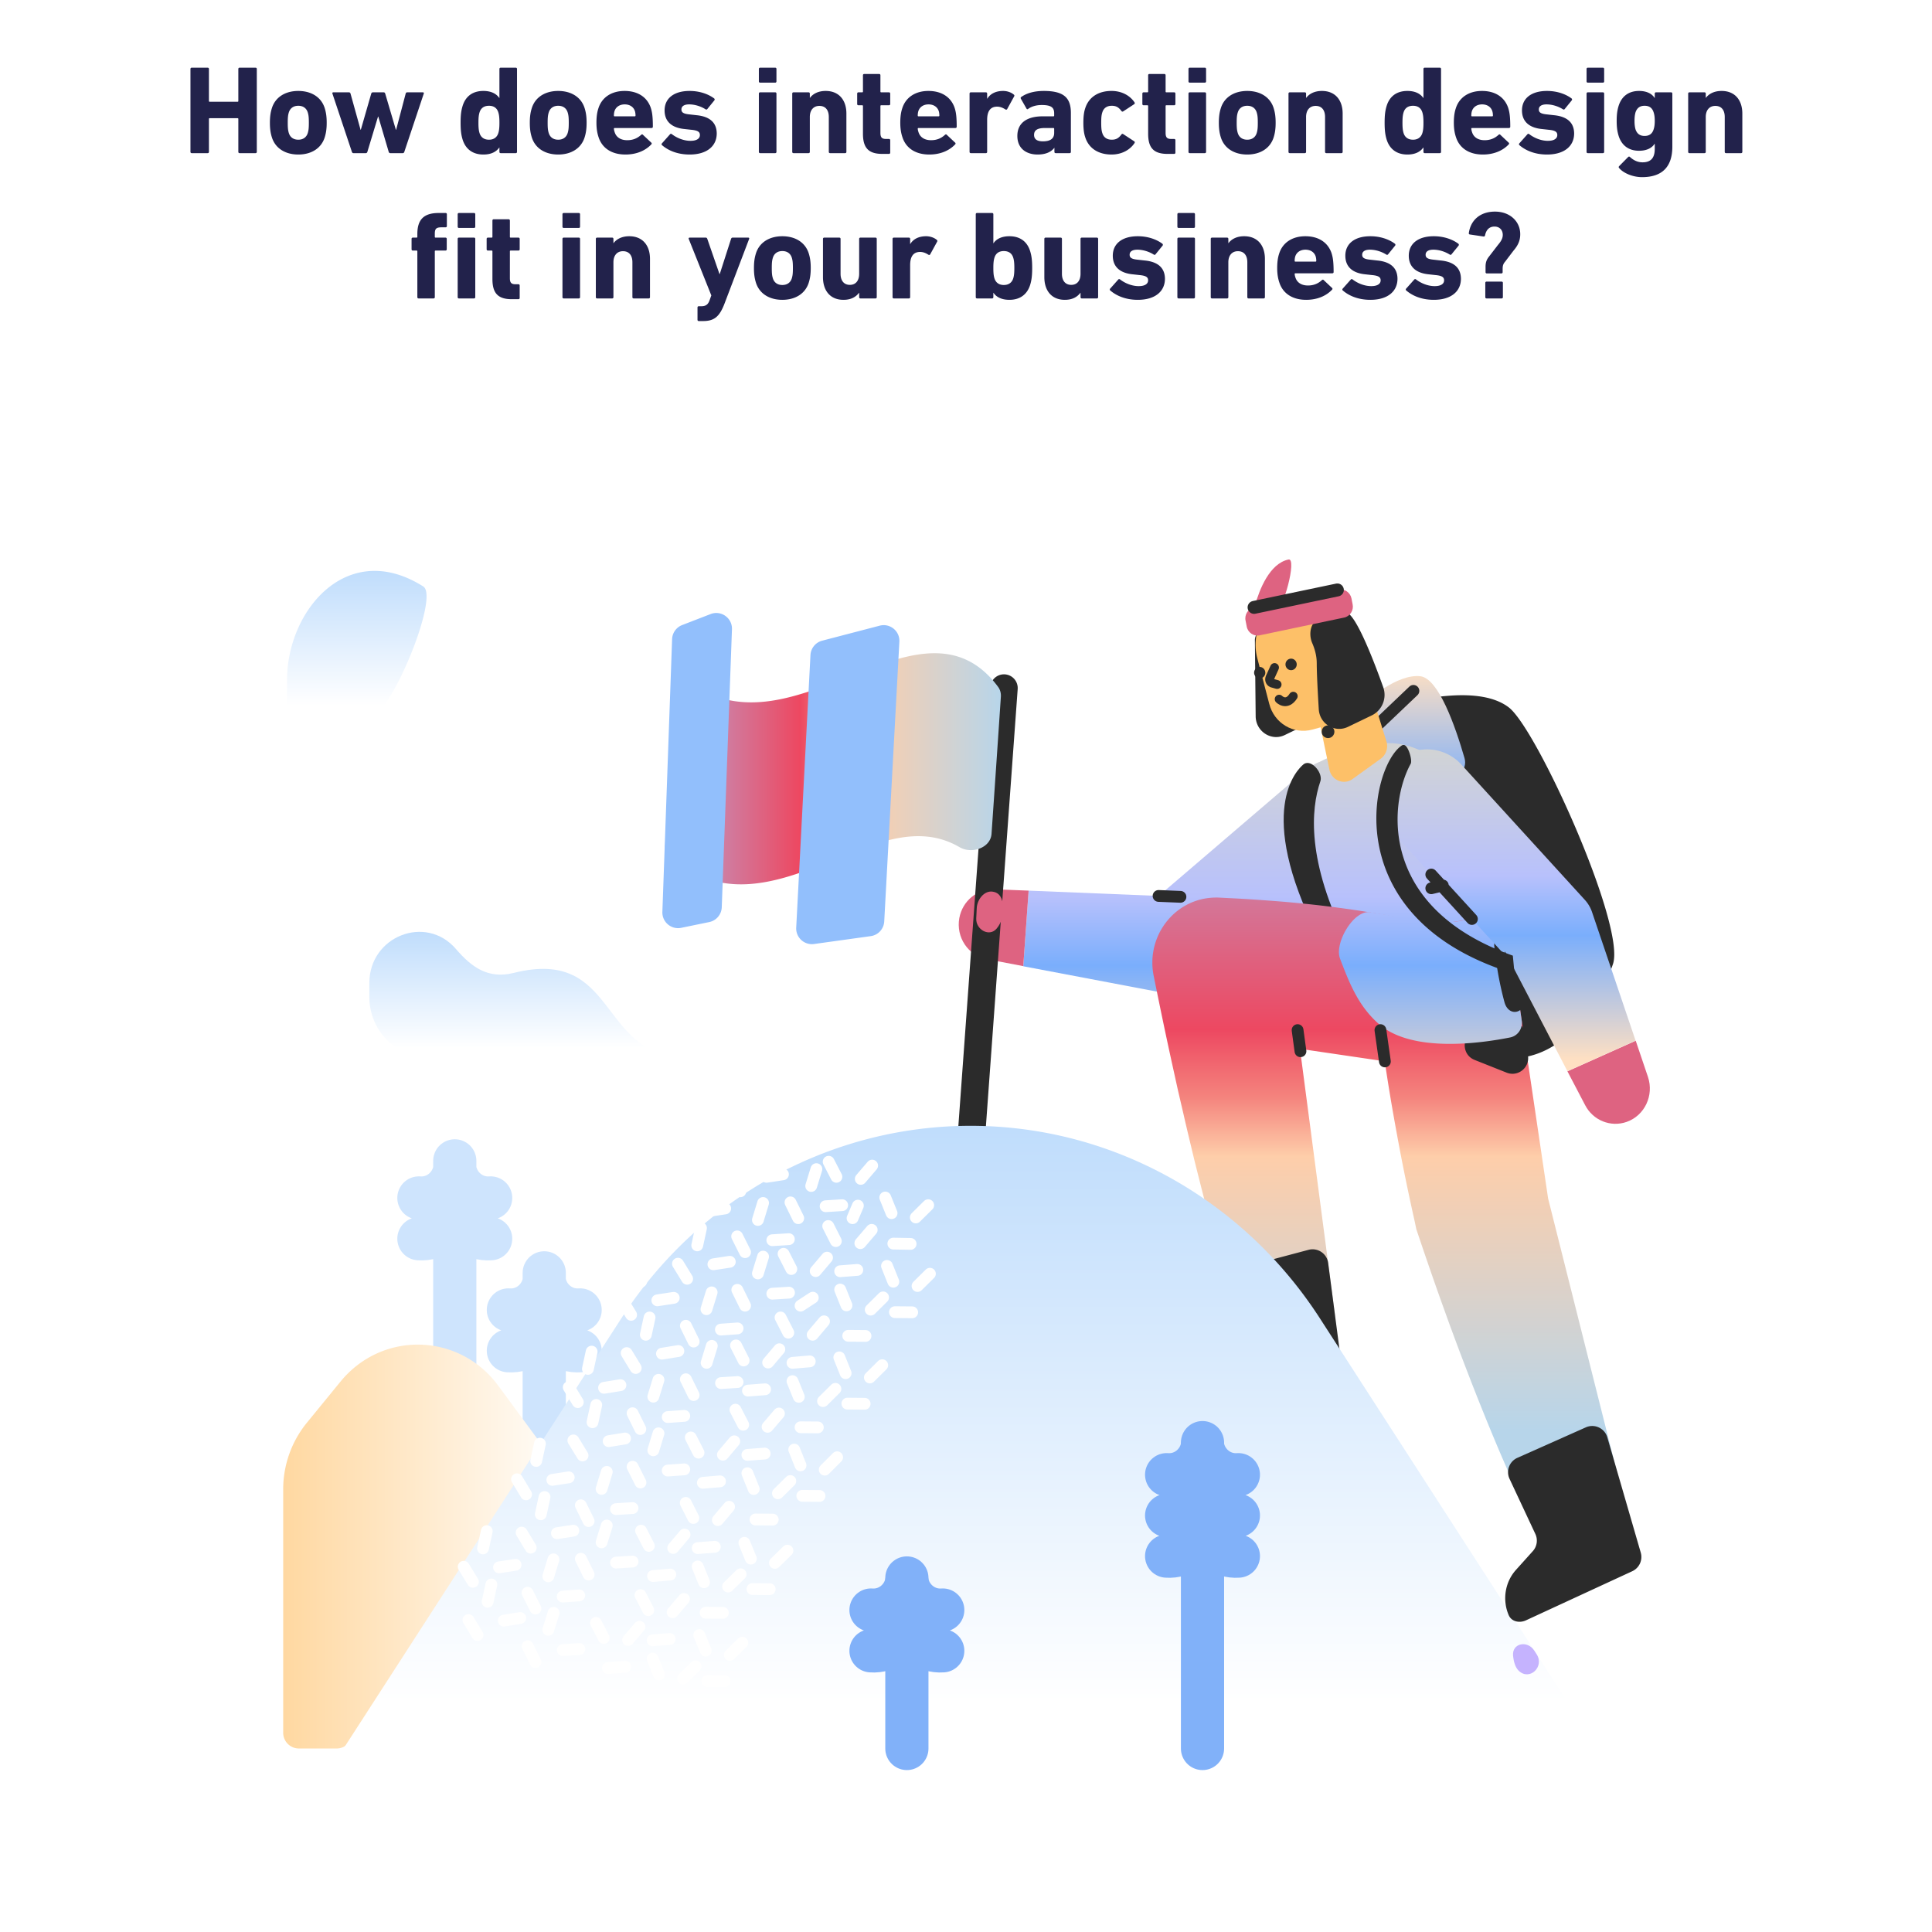 <svg xmlns="http://www.w3.org/2000/svg" width="492" height="492" fill="none" viewBox="0 0 492 492">
    <path fill="#fff" d="M0 0h492v492H0z"/>
    <path fill="url(#a)" d="M73.108 173.074c0-17.346 14.932-35.519 33.974-24.156.237.141.47.283.699.426 4.214 2.631-8.447 33.099-13.415 33.099H77.108a4 4 0 0 1-4-4v-5.369z"/>
    <path fill="url(#b)" d="M94.057 250.321c0-11.89 14.382-17.571 22.05-8.654 3.853 4.478 8.072 7.751 14.712 6.096 26.379-6.622 21.5 20.845 43.22 21.522H109.1c-8.292 0-15.043-6.885-15.043-15.427v-3.537z"/>
    <path fill="#2B2B2B" d="M336.532 204.116c-1.321-6.02 3.779-20.356 14.749-23.479 10.97-3.123 25.792-5.983 32.946-.489 7.155 5.456 29.828 55.65 26.526 65.357-4.732 13.885-16.766 28.408-32.836 22.689-16.106-5.681-37.312-45.189-41.385-64.078zM321.47 160.509a2.583 2.583 0 0 0-1.904 2.519l.2 19.378c.036 3.875 3.999 6.434 7.411 4.778l4.107-1.986a4 4 0 0 0 1.862-5.338l-8.668-17.98a2.583 2.583 0 0 0-3.008-1.371z"/>
    <path fill="url(#c)" d="M261.944 226.805l33.485 1.367c1.009.041 1.193 1.458.229 1.756-.932.287-1.59-.907-.849-1.541l37.614-32.21c5.137-4.402 12.805-3.688 17.097 1.58 4.293 5.268 3.596 13.132-1.541 17.534l-40.908 35.031-.623.526a10.246 10.246 0 0 1-8.512 2.296l-37.349-7.074"/>
    <path fill="#DE6381" d="M260.587 246.032l-9.282-1.768c-4.77-.903-7.888-5.607-7.008-10.461.807-4.439 4.66-7.525 8.952-7.337l8.695.339"/>
    <path fill="#FDC068" d="M334.222 185.792l8.218-2.258c4.256-1.166 6.788-5.644 5.65-10.008l-3.302-12.681c-1.834-6.96-8.805-11.099-15.592-9.256-6.788 1.882-10.824 9.031-9.026 15.992l3.045 11.626c1.248 4.967 6.164 7.902 11.007 6.585z"/>
    <path fill="#2B2B2B" d="M320.793 172.773c.79 0 1.431-.657 1.431-1.467 0-.811-.641-1.468-1.431-1.468s-1.431.657-1.431 1.468c0 .81.641 1.467 1.431 1.467z"/>
    <path fill="url(#d)" d="M345.026 181.983c-.026-.599.346-1.116.783-1.526 2.274-2.135 10.01-8.915 15.892-8.248 4.628.524 8.9 12.708 11.249 20.839.885 3.063-2.065 5.64-4.992 4.375-8.737-3.778-22.72-10.571-22.932-15.44z"/>
    <path stroke="#2B2B2B" stroke-linecap="round" stroke-miterlimit="10" stroke-width="3" d="M359.94 175.934l-9.209 8.767"/>
    <path fill="url(#e)" d="M370.423 200.345c-.018-.07-.028-.142-.05-.211l-.006-.021c-.01-.039-.011-.081-.021-.12-.037-.162-.096-.324-.13-.485a.024.024 0 0 0-.024-.02.022.022 0 0 1-.022-.016c-2.432-6.465-12.402-12.398-21.714-9.466l-8.622 2.408c-10.603 3.311-14.272 14.599-12.474 20.883l3.245 19.805a3.999 3.999 0 0 0 4.101 3.35l37.753-1.45c3.238-.124 5.364-4.112 4.308-7.175-2.754-7.99-4.2-19.141-6.344-27.482z"/>
    <path fill="#2B2B2B" d="M335.505 238.093c-15.893-31.66-5.244-42.071-3.525-43.476.15-.123.317-.199.503-.255 1.933-.581 4.416 2.682 3.763 4.592-2.46 7.195-3.506 20.361 6.854 41.02"/>
    <path fill="#FDC068" d="M344.421 198.397l7.166-5.165a4 4 0 0 0 1.48-4.433l-5.371-17.268a4 4 0 0 0-4.873-2.67l-5.746 1.568a4 4 0 0 0-2.863 4.67l4.336 20.927c.587 2.709 3.669 3.951 5.871 2.371z"/>
    <path stroke="#2B2B2B" stroke-linecap="round" stroke-miterlimit="10" stroke-width="2.242" d="M324.572 169.989l-1.174 2.596c-.22.527 0 1.129.513 1.355l1.321.376M325.746 178.041s1.871 1.919 3.595-.753"/>
    <path fill="#2B2B2B" d="M336.619 186.671a1.611 1.611 0 0 1 1.152-1.881c1.404-.384 2.558 1.144 1.803 2.389-.759 1.251-2.658.925-2.955-.508zM328.791 170.666c.79 0 1.431-.657 1.431-1.467 0-.811-.641-1.468-1.431-1.468s-1.431.657-1.431 1.468c0 .81.641 1.467 1.431 1.467z"/>
    <path fill="url(#f)" d="M364.415 267.918a4.001 4.001 0 0 1-4.545 3.414l-43.727-6.432c-3.237-.476-4.564-4.427-2.271-6.761l8.362-8.512c2.336-2.378 6.385-1.023 6.819 2.282l10.851 82.521a4 4 0 0 1-3.417 4.483l-16.11 2.234a3.958 3.958 0 0 1-4.323-2.699c-2.128-6.634-4.001-13.295-5.901-19.985-2.128-7.713-4.109-15.502-6.053-23.253-.918-3.876-1.872-7.751-2.752-11.664l-1.358-5.832-1.284-5.832c-1.724-7.789-3.338-15.578-4.916-23.404-1.798-8.955 3.852-17.722 12.584-19.566a17.234 17.234 0 0 1 3.889-.339l2.935.151c4.697.226 9.356.564 14.015.941 4.66.413 9.319.903 13.942 1.542 4.623.602 9.246 1.355 13.868 2.22l3.449.677c1.137.264 2.311.49 3.449.753l3.412.828 1.688.489.843.226c.487.152.793.633.724 1.139l-4.173 30.379z"/>
    <path fill="#2B2B2B" d="M316.412 343.075a4 4 0 0 1-1.319 4.231l-4.94 4.005c-3.316 2.703-4.649 7.12-3.575 11.137.464 1.735 2.387 2.448 4.115 1.962l28.634-8.059a4.002 4.002 0 0 0 2.882-4.371l-3.983-30.356a4 4 0 0 0-4.994-3.345l-18.381 4.887a4.001 4.001 0 0 0-2.811 4.991l4.372 14.918z"/>
    <path fill="url(#g)" d="M379.519 233.323a4 4 0 0 1 4.564 3.367l10.271 69.281-.367-1.768 19.214 76.386a3.999 3.999 0 0 1-2.857 4.843l-15.838 4.185c-1.822.482-3.737-.373-4.563-2.068-2.607-5.348-4.968-10.766-7.33-16.183-2.751-6.396-5.356-12.83-7.888-19.302-1.247-3.236-2.495-6.472-3.705-9.708l-1.798-4.854-1.761-4.891c-2.348-6.51-4.586-13.057-6.788-19.604l-.366-1.768a608.918 608.918 0 0 1-3.779-18.136c-1.138-6.058-2.238-12.153-3.192-18.249-.954-6.095-1.835-12.191-2.532-18.362l-.513-4.59c-.147-1.543-.331-3.086-.441-4.628l-.367-4.628-.146-2.333-.074-1.167a1.318 1.318 0 0 1 1.117-1.343l29.139-4.48z"/>
    <path fill="#2B2B2B" d="M375.875 262.364c-3.648 1.072-3.882 6.151-.349 7.555l8.156 3.241c2.798 1.111 5.774-1.15 5.455-4.143l-.585-5.466a4 4 0 0 0-5.105-3.412l-7.572 2.225z"/>
    <path fill="url(#h)" d="M348.916 232.303c-4.185-.644-9.186 7.878-7.664 11.829 2.235 5.799 4.529 12.034 10.029 16.763 8.438 7.255 25.852 4.785 33.281 3.302 1.997-.399 3.255-2.305 2.957-4.319l-3.434-23.177a4 4 0 0 0-4.575-3.366l-8.238 1.289c-2.426.379-6.793.299-9.21-.133a573.55 573.55 0 0 0-13.146-2.188z"/>
    <path fill="#2B2B2B" d="M385.827 237.43c-2.636-1.258-5.591.676-5.291 3.581.389 3.769 1.138 8.851 2.583 14.178 1.077 3.973 5.449 2.941 5.332-1.174l-.376-13.132a3.949 3.949 0 0 0-2.248-3.453z"/>
    <path fill="#DE6381" d="M416.55 265.033l3.119 9.219c1.577 4.703-.844 9.82-5.394 11.438-4.145 1.468-8.621-.413-10.603-4.251l-4.512-8.617"/>
    <path fill="url(#i)" d="M399.16 272.785l-15.96-30.629c.235.367-.268.752-.561.431l-28.129-30.833c-4.586-5.004-4.329-12.906.587-17.571 4.916-4.666 12.584-4.44 17.133.602l30.929 33.901.514.565a8.802 8.802 0 0 1 1.724 2.934l11.117 32.811"/>
    <path fill="#2B2B2B" d="M385.695 247.989c-45.598-13.802-36.715-52.837-28.707-58.153a.804.804 0 0 1 .602-.108c1.016.189 2.148 3.879 1.649 4.784-5.48 9.919-8.372 36.633 26.016 48.849M336.103 157.392c-2.39.96-2.944 4.044-1.92 6.407.637 1.47 1.138 3.222 1.138 5.099 0 2.558.257 7.45.514 11.701.22 3.763 4.072 6.096 7.411 4.516l6.09-2.935c2.642-1.28 3.926-4.403 2.899-7.225-2.458-6.885-6.934-18.437-9.356-18.963-1.709-.366-4.429.457-6.776 1.4z"/>
    <path fill="#DE6381" d="M340.861 150.16l-21.499 4.515c-1.504.301-2.495 1.843-2.165 3.386l.294 1.505c.293 1.543 1.798 2.559 3.302 2.22l21.499-4.515c1.505-.301 2.495-1.844 2.165-3.386l-.294-1.505c-.33-1.543-1.797-2.521-3.302-2.22z"/>
    <path fill="#DE6381" d="M328.131 142.483c-4.84 1.013-7.422 7.697-8.557 11.736-.412 1.468.89 2.75 2.382 2.437l2.642-.553c2.215-.465 5.747-14.087 3.533-13.62z"/>
    <path stroke="#2B2B2B" stroke-linecap="round" stroke-miterlimit="10" stroke-width="3.296" d="M319.362 154.675l21.206-4.44"/>
    <path stroke="#2B2B2B" stroke-linecap="round" stroke-miterlimit="10" stroke-width="7" d="M247.159 292.313l8.512-117.094"/>
    <path fill="url(#j)" d="M252.504 212.339c-.248 3.599-5.033 5.221-8.148 3.401-10.462-6.11-21.631-1.024-33.776 3.916-14.506 5.9-26.908 9.119-39.785-.931-.979-.764-1.486-1.978-1.418-3.218.662-12.074 1.346-24.169 2.014-36.248.184-3.313 4.182-5.048 7.124-3.515 11.184 5.825 22.251 2.593 34.927-2.369 14.857-5.837 29.923-13.036 40.734 1.545.53.714.765 1.609.706 2.496a16848.08 16848.08 0 0 1-2.378 34.923z"/>
    <path fill="#92BFFC" d="M209.376 163.154a4 4 0 0 0-2.984 3.662l-3.63 69.412a4 4 0 0 0 4.544 4.171l14.427-2.003a3.999 3.999 0 0 0 3.444-3.746l3.855-71.232c.147-2.705-2.382-4.771-5.004-4.087l-14.652 3.823zM173.711 159.179a4 4 0 0 0-2.555 3.588l-2.476 69.45c-.092 2.59 2.265 4.583 4.803 4.061l7.128-1.466a4 4 0 0 0 3.192-3.771l2.597-70.788c.105-2.871-2.76-4.914-5.44-3.877l-7.249 2.803z"/>
    <path stroke="#CEE4FD" stroke-linecap="round" stroke-miterlimit="10" stroke-width="11" d="M115.814 359.062v-63.438M115.814 308.116c.733 4.515 4.696 7.676 9.135 7.337M115.814 308.116c-.734 4.515-4.696 7.676-9.136 7.337M115.814 297.731c.733 4.515 4.696 7.676 9.135 7.337M115.814 297.731c-.734 4.515-4.696 7.676-9.136 7.337M138.597 387.583v-63.438M138.597 336.637c.734 4.515 4.697 7.676 9.136 7.337M138.597 336.637c-.733 4.515-4.696 7.676-9.135 7.337M138.597 326.252c.734 4.515 4.697 7.676 9.136 7.337M138.597 326.252c-.733 4.515-4.696 7.676-9.135 7.337"/>
    <path fill="url(#k)" d="M145.015 382.973a3.999 3.999 0 0 0 .283-5.085l-18.404-24.996c-9.98-13.546-29.645-14.035-40.248-.979l-8.548 10.46a26.83 26.83 0 0 0-5.98 16.895v61.997a4 4 0 0 0 4 4h9.621a4 4 0 0 0 2.939-1.286l56.337-61.006z"/>
    <path fill="url(#l)" d="M406.828 445.265l-70.699-109.531c-13.722-21.259-34.231-36.912-57.968-44.324a104.2 104.2 0 0 0-61.967 0c-23.774 7.412-44.283 23.065-57.968 44.324L87.49 445.265"/>
    <path fill="#C5B3FE" d="M390.718 420.34c-1.75-2.717-5.732-1.894-5.4 1.321.162 1.578.581 2.986 1.441 3.812 2.742 2.636 6.619-1.005 4.559-4.202l-.6-.931z"/>
    <path stroke="url(#m)" stroke-linecap="round" stroke-miterlimit="10" stroke-width="11" d="M306.228 445.265v-77.887"/>
    <path stroke="#81B1F9" stroke-linecap="round" stroke-miterlimit="10" stroke-width="11" d="M306.228 378.59c.733 4.516 4.696 7.676 9.135 7.338M306.228 378.59c-.734 4.516-4.696 7.676-9.136 7.338M306.228 388.938c.733 4.515 4.696 7.675 9.135 7.337M306.228 388.938c-.734 4.515-4.696 7.675-9.136 7.337M306.228 368.206c.733 4.515 4.696 7.675 9.135 7.337M306.228 368.206c-.734 4.515-4.696 7.675-9.136 7.337"/>
    <path stroke="url(#n)" stroke-linecap="round" stroke-miterlimit="10" stroke-width="11" d="M230.943 445.265v-43.421"/>
    <path stroke="#81B1F9" stroke-linecap="round" stroke-miterlimit="10" stroke-width="11" d="M230.943 413.057c.733 4.515 4.696 7.675 9.135 7.337M230.943 413.057c-.734 4.515-4.697 7.675-9.136 7.337M230.943 402.672c.733 4.515 4.696 7.675 9.135 7.337M230.943 402.672c-.734 4.515-4.697 7.675-9.136 7.337"/>
    <path fill="#2B2B2B" d="M390.991 390.639a4 4 0 0 1-.647 4.371l-4.282 4.764c-2.862 3.177-3.493 7.74-1.858 11.538.717 1.664 2.745 2.081 4.389 1.322l27.073-12.508a4.001 4.001 0 0 0 2.164-4.746l-8.514-29.353a3.999 3.999 0 0 0-5.468-2.54l-17.437 7.763a4 4 0 0 0-1.995 5.351l6.575 14.038z"/>
    <path stroke="#2B2B2B" stroke-linecap="round" stroke-miterlimit="10" stroke-width="3" d="M351.538 262.324l1.137 7.977M364.489 222.704l10.346 11.325M364.489 226.203l2.935-.715M295.038 228.159l5.576.226M331.176 267.705l-.734-5.381"/>
    <path fill="#DE6381" d="M248.736 231.251c.103-2.131 1.843-4.442 3.963-4.195 1.281.149 2.414.903 2.678 3.248.257 2.371-.147 4.478-1.577 6.171-1.841 2.213-5.33.285-5.191-2.591l.127-2.633z"/>
    <path stroke="#fff" stroke-linecap="round" stroke-miterlimit="10" stroke-width="3" d="M205.811 287.572l1.981 4.026"/>
    <path stroke="#fff" stroke-linecap="round" stroke-miterlimit="10" stroke-width="2.688" d="M214.726 288.549l4.256-.262"/>
    <path stroke="#fff" stroke-linecap="round" stroke-miterlimit="10" stroke-width="3" d="M212.378 279.068l-1.321 4.327M189.521 280.95l2.348 3.838"/>
    <path stroke="#fff" stroke-linecap="round" stroke-miterlimit="10" stroke-width="2.688" d="M198.547 281.138l4.182-.678"/>
    <path stroke="#fff" stroke-linecap="round" stroke-miterlimit="10" stroke-width="3" d="M195.391 271.882l-.953 4.44M174.662 337.615l1.982 4.026M183.578 338.593l4.256-.301M181.229 329.112l-1.32 4.289M174.662 351.236l1.982 4.026M183.614 352.214l4.219-.263M181.266 342.732l-1.32 4.327M158.373 330.993l2.348 3.838M167.398 331.143l4.182-.639M164.243 321.925l-.954 4.402M159.583 344.576l2.312 3.8M168.572 344.727l4.183-.678M165.417 335.508l-.954 4.402M161.087 359.89l1.982 4.026M170.039 360.868l4.22-.301M167.691 351.386l-1.32 4.29M161.087 373.511l2.018 4.026M170.039 374.488l4.22-.3M167.691 365.007l-1.32 4.327M144.834 353.268l2.312 3.8M153.823 353.418l4.183-.677M150.668 344.2l-.954 4.402M146.008 366.813l2.348 3.838M154.997 367.002l4.183-.678M151.842 357.783l-.954 4.402M201.298 306.197l1.981 4.026M210.25 307.175l4.219-.263M207.902 297.731l-1.321 4.289M186.219 299.537l2.312 3.838M195.208 299.688l4.182-.64M192.053 290.469l-.954 4.402M187.723 314.851l2.018 4.026M196.675 315.829l4.219-.263M194.327 306.348l-1.32 4.327M187.76 328.472l1.981 4.026M196.675 329.45l4.256-.263M194.327 320.006l-1.321 4.289M171.47 308.229l2.348 3.838M180.459 308.379l4.219-.639M177.304 299.161l-.918 4.402M172.644 321.812l2.348 3.838M181.67 321.962l4.182-.639M178.514 312.744l-.953 4.402M147.916 383.332l1.981 4.026M156.868 384.309l4.22-.263M154.52 374.828l-1.321 4.327M147.916 396.952l1.981 4.026M156.868 397.93l4.22-.263M154.52 388.486l-1.321 4.29M131.663 376.709l2.311 3.838M140.652 376.86l4.182-.64M137.497 367.641l-.954 4.403M132.837 390.292l2.312 3.838M141.826 390.443l4.182-.64M138.671 381.224l-.954 4.403M134.341 405.606l2.018 4.026M143.293 406.584l4.22-.3M140.945 397.103l-1.32 4.327M134.378 419.227l1.981 4.026M143.33 420.205l4.219-.263M140.982 410.724l-1.357 4.327M118.088 398.984l2.348 3.838M127.077 399.135l4.219-.64M123.959 389.916l-.954 4.402M119.299 412.567l2.311 3.801M128.288 412.718l4.182-.677M125.133 403.499l-.954 4.403M206.214 346.683l-4.402.376M200.748 339.384l-1.981-3.876M209.847 336.486l-2.899 3.424M194.841 353.795l-4.366.337M189.374 346.457l-1.944-3.837M198.473 343.598l-2.861 3.386M220.193 357.481l-4.403-.037M215.35 349.693l-1.614-4.026M224.669 347.661l-3.155 3.123M208.269 363.501l-4.403-.036M203.426 355.714l-1.614-3.989M212.745 353.682l-3.155 3.123M194.731 370.162l-4.403.338M189.264 362.825l-1.981-3.838M198.363 359.965l-2.898 3.387M183.357 377.236l-4.366.375M177.891 369.936l-1.981-3.875M186.99 367.039l-2.899 3.424M208.709 380.96l-4.402-.037M203.866 373.172l-1.614-4.026M213.185 371.103l-3.155 3.16M196.786 386.98l-4.403-.036M191.943 379.193l-1.615-4.026M201.262 377.161l-3.156 3.123M218.469 307.025l-1.358 3.198M213.002 299.688l-1.981-3.838M222.101 296.828l-2.899 3.386M231.896 316.77l-4.402-.075M227.053 308.944l-1.614-3.989M236.373 306.912l-3.156 3.123M218.322 323.392l-4.366.338M212.855 316.055l-1.944-3.838M221.991 313.196l-2.899 3.386M206.985 330.466l-3.119 2.032M201.518 323.167l-1.981-3.876M210.617 320.269l-2.898 3.424M232.3 334.19l-4.403-.036M227.494 326.402l-1.614-4.026M236.813 324.371l-3.155 3.123M220.413 340.21l-4.403-.036M215.57 332.423l-1.614-4.026M224.889 330.391l-3.155 3.123M182.037 393.905l-4.366.337M176.57 386.567l-1.945-3.838M185.669 383.708l-2.862 3.386M170.7 400.978l-4.403.376M165.233 393.679l-1.981-3.876M174.332 390.781l-2.898 3.424M196.015 404.702l-4.403-.036M191.209 396.915l-1.651-4.026M200.528 394.883l-3.192 3.123M184.091 410.722l-4.403-.036M179.285 402.935l-1.614-4.026M188.604 400.903l-3.192 3.123M170.553 417.384l-4.366.337M165.087 410.046l-1.982-3.837M174.186 407.187l-2.899 3.386M159.216 424.457l-4.402.338M153.75 417.12l-1.981-3.838M162.849 414.26l-2.899 3.387M184.532 428.144l-4.403-.037M179.725 420.356l-1.651-3.988M189.044 418.324l-3.192 3.123M172.608 434.202l-4.403-.075M167.802 426.414l-1.615-4.026M177.12 424.345l-3.192 3.123"/>
    <path fill="#22224B" d="M48.502 38.68c0 .192.128.32.32.32h4.064c.192 0 .32-.128.32-.32v-8.384c0-.128.064-.192.192-.192h7.104c.128 0 .192.064.192.192v8.384c0 .192.128.32.32.32h4.064c.192 0 .32-.128.32-.32V17.56c0-.192-.128-.32-.32-.32h-4.064c-.192 0-.32.128-.32.32v8.16c0 .128-.064.192-.192.192h-7.104c-.128 0-.192-.064-.192-.192v-8.16c0-.192-.128-.32-.32-.32h-4.064c-.192 0-.32.128-.32.32v21.12zM75.965 39.352c3.263 0 5.823-1.536 6.72-4.352.352-1.12.511-2.208.511-3.744s-.16-2.624-.511-3.744c-.897-2.816-3.457-4.352-6.72-4.352-3.264 0-5.825 1.536-6.72 4.352-.353 1.12-.513 2.208-.513 3.744s.16 2.624.513 3.744c.895 2.816 3.456 4.352 6.72 4.352zm0-3.776c-1.184 0-2.049-.576-2.4-1.664-.224-.704-.288-1.344-.288-2.656s.064-1.952.287-2.656c.353-1.088 1.217-1.664 2.4-1.664 1.184 0 2.049.576 2.4 1.664.224.704.288 1.344.288 2.656s-.064 1.952-.287 2.656c-.352 1.088-1.216 1.664-2.4 1.664zM102.574 39c.192 0 .32-.128.384-.32l4.96-14.848c.064-.192-.032-.32-.256-.32h-3.936c-.224 0-.352.096-.416.32l-2.432 9.216h-.064l-2.72-9.216c-.064-.224-.192-.32-.416-.32H94.99c-.224 0-.384.096-.448.32l-2.656 9.216h-.064l-2.56-9.216c-.064-.224-.192-.32-.448-.32h-3.936c-.192 0-.288.128-.224.32l4.96 14.848c.064.192.192.32.384.32h3.168c.192 0 .32-.128.384-.32l2.72-8.992h.064l2.656 8.992c.064.192.192.32.384.32h3.2zM131.343 39c.192 0 .32-.128.32-.32V17.56c0-.192-.128-.32-.32-.32h-3.84c-.192 0-.32.128-.32.32v7.392h-.032c-.736-1.056-2.016-1.792-4.064-1.792-2.592 0-4.448 1.248-5.248 3.712-.384 1.216-.544 2.368-.544 4.384 0 1.984.16 3.168.544 4.384.8 2.432 2.656 3.712 5.248 3.712 2.048 0 3.328-.736 4.064-1.792h.032v1.12c0 .192.128.32.32.32h3.84zm-6.816-3.424c-1.216 0-2.048-.576-2.4-1.664-.192-.608-.288-1.28-.288-2.656 0-1.376.096-2.048.288-2.656.352-1.12 1.184-1.664 2.4-1.664 1.184 0 2.016.544 2.368 1.664.192.608.288 1.28.288 2.656 0 1.376-.096 2.048-.288 2.656-.352 1.088-1.184 1.664-2.368 1.664zM142.152 39.352c3.264 0 5.824-1.536 6.72-4.352.352-1.12.512-2.208.512-3.744s-.16-2.624-.512-3.744c-.896-2.816-3.456-4.352-6.72-4.352s-5.824 1.536-6.72 4.352c-.352 1.12-.512 2.208-.512 3.744s.16 2.624.512 3.744c.896 2.816 3.456 4.352 6.72 4.352zm0-3.776c-1.184 0-2.048-.576-2.4-1.664-.224-.704-.288-1.344-.288-2.656s.064-1.952.288-2.656c.352-1.088 1.216-1.664 2.4-1.664s2.048.576 2.4 1.664c.224.704.288 1.344.288 2.656s-.064 1.952-.288 2.656c-.352 1.088-1.216 1.664-2.4 1.664zM159.281 39.352c2.848 0 5.12-1.024 6.592-2.592.128-.128.128-.32-.032-.448l-2.112-1.984c-.128-.16-.288-.128-.448 0-.896.832-2.016 1.376-3.552 1.376-1.6 0-2.784-.704-3.2-2.048a3.428 3.428 0 0 1-.192-.864c0-.128.064-.192.192-.192h9.376c.224 0 .352-.128.352-.32 0-2.624-.192-3.744-.512-4.768-.896-2.72-3.264-4.352-6.688-4.352-3.296 0-5.76 1.6-6.656 4.384-.32.96-.512 2.08-.512 3.712 0 1.6.224 2.72.544 3.68.896 2.784 3.328 4.416 6.848 4.416zm-2.752-9.728c-.128 0-.192-.064-.192-.192 0-.48.064-.832.16-1.152.352-1.056 1.312-1.696 2.592-1.696s2.24.64 2.592 1.696c.096.32.16.672.16 1.152 0 .128-.064.192-.192.192h-5.12zM175.612 39.352c4.416 0 6.88-2.144 6.912-5.312 0-2.592-1.504-4.352-5.152-4.704l-1.696-.192c-1.76-.16-2.144-.576-2.144-1.28 0-.768.64-1.28 1.952-1.28 1.6 0 3.136.576 4.192 1.248.16.096.32.096.448-.064l1.792-2.208c.128-.16.096-.352-.032-.48-1.44-1.088-3.648-1.92-6.272-1.92-4.032 0-6.368 1.92-6.368 4.96 0 2.784 1.792 4.416 5.056 4.736l1.728.192c1.792.16 2.208.608 2.208 1.344 0 .864-.768 1.472-2.4 1.472-1.6 0-3.36-.64-4.736-1.696-.16-.128-.32-.128-.448 0l-2.08 2.336a.31.31 0 0 0 0 .448c1.472 1.28 3.808 2.4 7.04 2.4zM197.41 21.048c.192 0 .32-.128.32-.32V17.56c0-.192-.128-.32-.32-.32h-3.84c-.192 0-.32.128-.32.32v3.168c0 .192.128.32.32.32h3.84zm0 17.952c.192 0 .32-.128.32-.32V23.832c0-.192-.128-.32-.32-.32h-3.84c-.192 0-.32.128-.32.32V38.68c0 .192.128.32.32.32h3.84zM215.222 39c.192 0 .32-.128.32-.32v-9.76c0-3.392-1.856-5.76-5.28-5.76-1.984 0-3.296.8-4 1.76h-.032v-1.088c0-.192-.128-.32-.32-.32h-3.84c-.192 0-.32.128-.32.32V38.68c0 .192.128.32.32.32h3.84c.192 0 .32-.128.32-.32v-8.896c0-1.696.896-2.816 2.432-2.816 1.6 0 2.4 1.12 2.4 2.816v8.896c0 .192.128.32.32.32h3.84zM226.382 39.192c.192 0 .32-.128.32-.32v-3.168c0-.192-.128-.32-.32-.32h-.768c-1.024 0-1.408-.384-1.408-1.536V27c0-.128.064-.192.192-.192h1.984c.192 0 .32-.128.32-.32v-2.656c0-.192-.128-.32-.32-.32h-1.984c-.128 0-.192-.064-.192-.192v-4.16c0-.192-.128-.32-.32-.32h-3.808c-.192 0-.32.128-.32.32v4.16c0 .128-.064.192-.192.192h-.96c-.192 0-.32.128-.32.32v2.656c0 .192.128.32.32.32h.96c.128 0 .192.064.192.192v7.04c0 3.552 1.344 5.152 4.928 5.152h1.696zM236.656 39.352c2.848 0 5.12-1.024 6.592-2.592.128-.128.128-.32-.032-.448l-2.112-1.984c-.128-.16-.288-.128-.448 0-.896.832-2.016 1.376-3.552 1.376-1.6 0-2.784-.704-3.2-2.048a3.428 3.428 0 0 1-.192-.864c0-.128.064-.192.192-.192h9.376c.224 0 .352-.128.352-.32 0-2.624-.192-3.744-.512-4.768-.896-2.72-3.264-4.352-6.688-4.352-3.296 0-5.76 1.6-6.656 4.384-.32.96-.512 2.08-.512 3.712 0 1.6.224 2.72.544 3.68.896 2.784 3.328 4.416 6.848 4.416zm-2.752-9.728c-.128 0-.192-.064-.192-.192 0-.48.064-.832.16-1.152.352-1.056 1.312-1.696 2.592-1.696s2.24.64 2.592 1.696c.096.32.16.672.16 1.152 0 .128-.064.192-.192.192h-5.12zM251.067 39c.192 0 .32-.128.32-.32v-8.16c0-2.08.736-3.296 2.4-3.36.768-.032 1.504.224 2.24.704.192.096.32.096.448-.064l1.792-3.264c.096-.192.064-.32-.096-.448-.672-.576-1.696-.928-2.72-.928-1.888 0-3.296.736-4.032 1.984h-.032v-1.312c0-.192-.128-.32-.32-.32h-3.84c-.192 0-.32.128-.32.32V38.68c0 .192.128.32.32.32h3.84zM272.39 39c.192 0 .32-.128.32-.32v-9.92c0-3.872-1.824-5.6-6.88-5.6-2.56 0-4.448.608-5.76 1.536-.16.096-.192.256-.096.448l1.44 2.528c.096.16.256.192.416.064.736-.544 1.888-.992 3.456-.992 2.464 0 3.168.672 3.168 2.112v.576c0 .128-.064.192-.192.192h-2.752c-3.84 0-6.432 1.568-6.432 4.992 0 3.296 2.4 4.736 5.152 4.736 2.112 0 3.456-.672 4.256-1.696h.032v1.024c0 .192.128.32.32.32h3.552zm-6.816-3.008c-1.472 0-2.24-.544-2.24-1.632 0-1.216.864-1.76 2.752-1.76h2.176c.128 0 .192.064.192.192v1.056c0 1.44-.96 2.144-2.88 2.144zM283.057 39.352c2.656 0 4.736-1.216 5.856-2.912.096-.16.096-.32-.064-.448l-2.784-1.824c-.192-.128-.352-.096-.48.064-.672.928-1.344 1.344-2.464 1.344-1.184 0-2.048-.544-2.4-1.664-.224-.64-.288-1.376-.288-2.656 0-1.28.064-2.016.288-2.656.352-1.12 1.216-1.664 2.4-1.664 1.12 0 1.792.416 2.464 1.344.128.16.288.192.48.064l2.784-1.824c.16-.128.16-.288.064-.448-1.12-1.696-3.2-2.912-5.856-2.912-3.264 0-5.76 1.504-6.688 4.384-.32.928-.48 2.08-.48 3.712 0 1.632.16 2.784.48 3.712.928 2.88 3.424 4.384 6.688 4.384zM299.007 39.192c.192 0 .32-.128.32-.32v-3.168c0-.192-.128-.32-.32-.32h-.768c-1.024 0-1.408-.384-1.408-1.536V27c0-.128.064-.192.192-.192h1.984c.192 0 .32-.128.32-.32v-2.656c0-.192-.128-.32-.32-.32h-1.984c-.128 0-.192-.064-.192-.192v-4.16c0-.192-.128-.32-.32-.32h-3.808c-.192 0-.32.128-.32.32v4.16c0 .128-.064.192-.192.192h-.96c-.192 0-.32.128-.32.32v2.656c0 .192.128.32.32.32h.96c.128 0 .192.064.192.192v7.04c0 3.552 1.344 5.152 4.928 5.152h1.696zM306.817 21.048c.192 0 .32-.128.32-.32V17.56c0-.192-.128-.32-.32-.32h-3.84c-.192 0-.32.128-.32.32v3.168c0 .192.128.32.32.32h3.84zm0 17.952c.192 0 .32-.128.32-.32V23.832c0-.192-.128-.32-.32-.32h-3.84c-.192 0-.32.128-.32.32V38.68c0 .192.128.32.32.32h3.84zM317.621 39.352c3.264 0 5.824-1.536 6.72-4.352.352-1.12.512-2.208.512-3.744s-.16-2.624-.512-3.744c-.896-2.816-3.456-4.352-6.72-4.352s-5.824 1.536-6.72 4.352c-.352 1.12-.512 2.208-.512 3.744s.16 2.624.512 3.744c.896 2.816 3.456 4.352 6.72 4.352zm0-3.776c-1.184 0-2.048-.576-2.4-1.664-.224-.704-.288-1.344-.288-2.656s.064-1.952.288-2.656c.352-1.088 1.216-1.664 2.4-1.664s2.048.576 2.4 1.664c.224.704.288 1.344.288 2.656s-.064 1.952-.288 2.656c-.352 1.088-1.216 1.664-2.4 1.664zM341.597 39c.192 0 .32-.128.32-.32v-9.76c0-3.392-1.856-5.76-5.28-5.76-1.984 0-3.296.8-4 1.76h-.032v-1.088c0-.192-.128-.32-.32-.32h-3.84c-.192 0-.32.128-.32.32V38.68c0 .192.128.32.32.32h3.84c.192 0 .32-.128.32-.32v-8.896c0-1.696.896-2.816 2.432-2.816 1.6 0 2.4 1.12 2.4 2.816v8.896c0 .192.128.32.32.32h3.84zM366.655 39c.192 0 .32-.128.32-.32V17.56c0-.192-.128-.32-.32-.32h-3.84c-.192 0-.32.128-.32.32v7.392h-.032c-.736-1.056-2.016-1.792-4.064-1.792-2.592 0-4.448 1.248-5.248 3.712-.384 1.216-.544 2.368-.544 4.384 0 1.984.16 3.168.544 4.384.8 2.432 2.656 3.712 5.248 3.712 2.048 0 3.328-.736 4.064-1.792h.032v1.12c0 .192.128.32.32.32h3.84zm-6.816-3.424c-1.216 0-2.048-.576-2.4-1.664-.192-.608-.288-1.28-.288-2.656 0-1.376.096-2.048.288-2.656.352-1.12 1.184-1.664 2.4-1.664 1.184 0 2.016.544 2.368 1.664.192.608.288 1.28.288 2.656 0 1.376-.096 2.048-.288 2.656-.352 1.088-1.184 1.664-2.368 1.664zM377.624 39.352c2.848 0 5.12-1.024 6.592-2.592.128-.128.128-.32-.032-.448l-2.112-1.984c-.128-.16-.288-.128-.448 0-.896.832-2.016 1.376-3.552 1.376-1.6 0-2.784-.704-3.2-2.048a3.428 3.428 0 0 1-.192-.864c0-.128.064-.192.192-.192h9.376c.224 0 .352-.128.352-.32 0-2.624-.192-3.744-.512-4.768-.896-2.72-3.264-4.352-6.688-4.352-3.296 0-5.76 1.6-6.656 4.384-.32.96-.512 2.08-.512 3.712 0 1.6.224 2.72.544 3.68.896 2.784 3.328 4.416 6.848 4.416zm-2.752-9.728c-.128 0-.192-.064-.192-.192 0-.48.064-.832.16-1.152.352-1.056 1.312-1.696 2.592-1.696s2.24.64 2.592 1.696c.096.32.16.672.16 1.152 0 .128-.064.192-.192.192h-5.12zM393.955 39.352c4.416 0 6.88-2.144 6.912-5.312 0-2.592-1.504-4.352-5.152-4.704l-1.696-.192c-1.76-.16-2.144-.576-2.144-1.28 0-.768.64-1.28 1.952-1.28 1.6 0 3.136.576 4.192 1.248.16.096.32.096.448-.064l1.792-2.208c.128-.16.096-.352-.032-.48-1.44-1.088-3.648-1.92-6.272-1.92-4.032 0-6.368 1.92-6.368 4.96 0 2.784 1.792 4.416 5.056 4.736l1.728.192c1.792.16 2.208.608 2.208 1.344 0 .864-.768 1.472-2.4 1.472-1.6 0-3.36-.64-4.736-1.696-.16-.128-.32-.128-.448 0l-2.08 2.336a.31.31 0 0 0 0 .448c1.472 1.28 3.808 2.4 7.04 2.4zM408.192 21.048c.192 0 .32-.128.32-.32V17.56c0-.192-.128-.32-.32-.32h-3.84c-.192 0-.32.128-.32.32v3.168c0 .192.128.32.32.32h3.84zm0 17.952c.192 0 .32-.128.32-.32V23.832c0-.192-.128-.32-.32-.32h-3.84c-.192 0-.32.128-.32.32V38.68c0 .192.128.32.32.32h3.84zM418.164 45.112c5.088 0 7.712-2.592 7.712-7.776V23.832c0-.192-.128-.32-.32-.32h-3.84c-.192 0-.32.128-.32.32v1.12h-.032c-.672-1.088-2.016-1.792-3.968-1.792-2.56 0-4.384 1.28-5.184 3.744-.352 1.12-.512 2.208-.512 3.872 0 1.664.16 2.72.512 3.872.8 2.464 2.624 3.744 5.184 3.744 1.952 0 3.296-.704 3.968-1.792h.032v1.312c0 2.272-.96 3.424-3.104 3.424-1.216 0-2.24-.48-3.2-1.344-.16-.16-.32-.16-.48 0l-2.272 2.304c-.16.16-.16.32-.032.48 1.12 1.344 3.552 2.336 5.856 2.336zm.64-10.496c-1.216 0-1.92-.576-2.304-1.664-.16-.576-.256-1.216-.256-2.176 0-.96.096-1.6.256-2.176.384-1.088 1.088-1.664 2.304-1.664 1.248 0 1.952.576 2.304 1.664.192.576.288 1.216.288 2.176 0 .96-.096 1.6-.288 2.176-.352 1.088-1.056 1.664-2.304 1.664zM443.379 39c.192 0 .32-.128.32-.32v-9.76c0-3.392-1.856-5.76-5.28-5.76-1.984 0-3.296.8-4 1.76h-.032v-1.088c0-.192-.128-.32-.32-.32h-3.84c-.192 0-.32.128-.32.32V38.68c0 .192.128.32.32.32h3.84c.192 0 .32-.128.32-.32v-8.896c0-1.696.896-2.816 2.432-2.816 1.6 0 2.4 1.12 2.4 2.816v8.896c0 .192.128.32.32.32h3.84zM110.408 76c.192 0 .32-.128.32-.32V64c0-.128.064-.192.192-.192h2.528c.192 0 .32-.128.32-.32v-2.656c0-.192-.128-.32-.32-.32h-2.528c-.128 0-.192-.064-.192-.192v-.768c0-1.312.352-1.664 1.76-1.664h.992c.192 0 .32-.128.32-.32V54.56c0-.192-.128-.32-.32-.32h-1.76c-3.68 0-5.44 1.568-5.44 5.344v.736c0 .128-.064.192-.192.192h-.96c-.192 0-.32.128-.32.32v2.656c0 .192.128.32.32.32h.96c.128 0 .192.064.192.192v11.68c0 .192.128.32.32.32h3.808zm10.304-17.952c.192 0 .32-.128.32-.32V54.56c0-.192-.128-.32-.32-.32h-3.84c-.192 0-.32.128-.32.32v3.168c0 .192.128.32.32.32h3.84zm0 17.952c.192 0 .32-.128.32-.32V60.832c0-.192-.128-.32-.32-.32h-3.84c-.192 0-.32.128-.32.32V75.68c0 .192.128.32.32.32h3.84zM132.023 76.192c.192 0 .32-.128.32-.32v-3.168c0-.192-.128-.32-.32-.32h-.768c-1.024 0-1.408-.384-1.408-1.536V64c0-.128.064-.192.192-.192h1.984c.192 0 .32-.128.32-.32v-2.656c0-.192-.128-.32-.32-.32h-1.984c-.128 0-.192-.064-.192-.192v-4.16c0-.192-.128-.32-.32-.32h-3.808c-.192 0-.32.128-.32.32v4.16c0 .128-.064.192-.192.192h-.96c-.192 0-.32.128-.32.32v2.656c0 .192.128.32.32.32h.96c.128 0 .192.064.192.192v7.04c0 3.552 1.344 5.152 4.928 5.152h1.696zM147.395 58.048c.192 0 .32-.128.32-.32V54.56c0-.192-.128-.32-.32-.32h-3.84c-.192 0-.32.128-.32.32v3.168c0 .192.128.32.32.32h3.84zm0 17.952c.192 0 .32-.128.32-.32V60.832c0-.192-.128-.32-.32-.32h-3.84c-.192 0-.32.128-.32.32V75.68c0 .192.128.32.32.32h3.84zM165.207 76c.192 0 .32-.128.32-.32v-9.76c0-3.392-1.856-5.76-5.28-5.76-1.984 0-3.296.8-4 1.76h-.032v-1.088c0-.192-.128-.32-.32-.32h-3.84c-.192 0-.32.128-.32.32V75.68c0 .192.128.32.32.32h3.84c.192 0 .32-.128.32-.32v-8.896c0-1.696.896-2.816 2.432-2.816 1.6 0 2.4 1.12 2.4 2.816v8.896c0 .192.128.32.32.32h3.84zM179.033 81.76c2.784 0 4.16-1.024 5.472-4.448l6.272-16.48c.064-.192-.032-.32-.256-.32h-3.968c-.192 0-.32.128-.384.32l-2.88 8.96h-.064l-3.104-8.96c-.064-.192-.192-.32-.384-.32h-4.096c-.192 0-.32.128-.256.32l5.76 14.4-.416 1.152c-.384 1.152-.992 1.6-2.112 1.6h-.672c-.192 0-.32.128-.32.32v3.136c0 .192.128.32.32.32h1.088zM199.23 76.352c3.264 0 5.824-1.536 6.72-4.352.352-1.12.512-2.208.512-3.744s-.16-2.624-.512-3.744c-.896-2.816-3.456-4.352-6.72-4.352s-5.824 1.536-6.72 4.352c-.352 1.12-.512 2.208-.512 3.744s.16 2.624.512 3.744c.896 2.816 3.456 4.352 6.72 4.352zm0-3.776c-1.184 0-2.048-.576-2.4-1.664-.224-.704-.288-1.344-.288-2.656s.064-1.952.288-2.656c.352-1.088 1.216-1.664 2.4-1.664s2.048.576 2.4 1.664c.224.704.288 1.344.288 2.656s-.064 1.952-.288 2.656c-.352 1.088-1.216 1.664-2.4 1.664zM222.951 76c.192 0 .32-.128.32-.32V60.832c0-.192-.128-.32-.32-.32h-3.84c-.192 0-.32.128-.32.32v8.896c0 1.696-.832 2.816-2.368 2.816-1.568 0-2.368-1.152-2.368-2.816v-8.896c0-.192-.128-.32-.32-.32h-3.84c-.192 0-.32.128-.32.32v9.76c0 3.36 1.792 5.76 5.216 5.76 1.952 0 3.168-.736 3.968-1.792h.032v1.12c0 .192.128.32.32.32h3.84zM231.457 76c.192 0 .32-.128.32-.32v-8.16c0-2.08.736-3.296 2.4-3.36.768-.032 1.504.224 2.24.704.192.096.32.096.448-.064l1.792-3.264c.096-.192.064-.32-.096-.448-.672-.576-1.696-.928-2.72-.928-1.888 0-3.296.736-4.032 1.984h-.032v-1.312c0-.192-.128-.32-.32-.32h-3.84c-.192 0-.32.128-.32.32V75.68c0 .192.128.32.32.32h3.84zM257.061 76.352c2.592 0 4.448-1.28 5.248-3.712.384-1.216.544-2.4.544-4.384 0-2.016-.16-3.168-.544-4.384-.8-2.464-2.656-3.712-5.248-3.712-2.048 0-3.36.736-4.064 1.792h-.032V54.56c0-.192-.128-.32-.32-.32h-3.84c-.192 0-.32.128-.32.32v21.12c0 .192.128.32.32.32h3.84c.192 0 .32-.128.32-.32v-1.12h.032c.704 1.056 2.016 1.792 4.064 1.792zm-1.44-3.776c-1.184 0-2.016-.576-2.368-1.664-.192-.608-.288-1.28-.288-2.656 0-1.376.096-2.048.288-2.656.352-1.12 1.184-1.664 2.368-1.664 1.216 0 2.048.544 2.4 1.664.192.608.288 1.28.288 2.656 0 1.376-.096 2.048-.288 2.656-.352 1.088-1.184 1.664-2.4 1.664zM279.326 76c.192 0 .32-.128.32-.32V60.832c0-.192-.128-.32-.32-.32h-3.84c-.192 0-.32.128-.32.32v8.896c0 1.696-.832 2.816-2.368 2.816-1.568 0-2.368-1.152-2.368-2.816v-8.896c0-.192-.128-.32-.32-.32h-3.84c-.192 0-.32.128-.32.32v9.76c0 3.36 1.792 5.76 5.216 5.76 1.952 0 3.168-.736 3.968-1.792h.032v1.12c0 .192.128.32.32.32h3.84zM289.752 76.352c4.416 0 6.88-2.144 6.912-5.312 0-2.592-1.504-4.352-5.152-4.704l-1.696-.192c-1.76-.16-2.144-.576-2.144-1.28 0-.768.64-1.28 1.952-1.28 1.6 0 3.136.576 4.192 1.248.16.096.32.096.448-.064l1.792-2.208c.128-.16.096-.352-.032-.48-1.44-1.088-3.648-1.92-6.272-1.92-4.032 0-6.368 1.92-6.368 4.96 0 2.784 1.792 4.416 5.056 4.736l1.728.192c1.792.16 2.208.608 2.208 1.344 0 .864-.768 1.472-2.4 1.472-1.6 0-3.36-.64-4.736-1.696-.16-.128-.32-.128-.448 0l-2.08 2.336a.31.31 0 0 0 0 .448c1.472 1.28 3.808 2.4 7.04 2.4zM303.989 58.048c.192 0 .32-.128.32-.32V54.56c0-.192-.128-.32-.32-.32h-3.84c-.192 0-.32.128-.32.32v3.168c0 .192.128.32.32.32h3.84zm0 17.952c.192 0 .32-.128.32-.32V60.832c0-.192-.128-.32-.32-.32h-3.84c-.192 0-.32.128-.32.32V75.68c0 .192.128.32.32.32h3.84zM321.801 76c.192 0 .32-.128.32-.32v-9.76c0-3.392-1.856-5.76-5.28-5.76-1.984 0-3.296.8-4 1.76h-.032v-1.088c0-.192-.128-.32-.32-.32h-3.84c-.192 0-.32.128-.32.32V75.68c0 .192.128.32.32.32h3.84c.192 0 .32-.128.32-.32v-8.896c0-1.696.896-2.816 2.432-2.816 1.6 0 2.4 1.12 2.4 2.816v8.896c0 .192.128.32.32.32h3.84zM332.64 76.352c2.848 0 5.12-1.024 6.592-2.592.128-.128.128-.32-.032-.448l-2.112-1.984c-.128-.16-.288-.128-.448 0-.896.832-2.016 1.376-3.552 1.376-1.6 0-2.784-.704-3.2-2.048a3.428 3.428 0 0 1-.192-.864c0-.128.064-.192.192-.192h9.376c.224 0 .352-.128.352-.32 0-2.624-.192-3.744-.512-4.768-.896-2.72-3.264-4.352-6.688-4.352-3.296 0-5.76 1.6-6.656 4.384-.32.96-.512 2.08-.512 3.712 0 1.6.224 2.72.544 3.68.896 2.784 3.328 4.416 6.848 4.416zm-2.752-9.728c-.128 0-.192-.064-.192-.192 0-.48.064-.832.16-1.152.352-1.056 1.312-1.696 2.592-1.696s2.24.64 2.592 1.696c.096.32.16.672.16 1.152 0 .128-.064.192-.192.192h-5.12zM348.971 76.352c4.416 0 6.88-2.144 6.912-5.312 0-2.592-1.504-4.352-5.152-4.704l-1.696-.192c-1.76-.16-2.144-.576-2.144-1.28 0-.768.64-1.28 1.952-1.28 1.6 0 3.136.576 4.192 1.248.16.096.32.096.448-.064l1.792-2.208c.128-.16.096-.352-.032-.48-1.44-1.088-3.648-1.92-6.272-1.92-4.032 0-6.368 1.92-6.368 4.96 0 2.784 1.792 4.416 5.056 4.736l1.728.192c1.792.16 2.208.608 2.208 1.344 0 .864-.768 1.472-2.4 1.472-1.6 0-3.36-.64-4.736-1.696-.16-.128-.32-.128-.448 0l-2.08 2.336a.31.31 0 0 0 0 .448c1.472 1.28 3.808 2.4 7.04 2.4zM365.127 76.352c4.416 0 6.88-2.144 6.912-5.312 0-2.592-1.504-4.352-5.152-4.704l-1.696-.192c-1.76-.16-2.144-.576-2.144-1.28 0-.768.64-1.28 1.952-1.28 1.6 0 3.136.576 4.192 1.248.16.096.32.096.448-.064l1.792-2.208c.128-.16.096-.352-.032-.48-1.44-1.088-3.648-1.92-6.272-1.92-4.032 0-6.368 1.92-6.368 4.96 0 2.784 1.792 4.416 5.056 4.736l1.728.192c1.792.16 2.208.608 2.208 1.344 0 .864-.768 1.472-2.4 1.472-1.6 0-3.36-.64-4.736-1.696-.16-.128-.32-.128-.448 0l-2.08 2.336a.31.31 0 0 0 0 .448c1.472 1.28 3.808 2.4 7.04 2.4zM378.628 69.632h3.712c.192 0 .32-.128.32-.32v-.768c0-.896.128-1.312.64-1.92l2.144-2.816c1.12-1.312 1.696-2.528 1.696-4.16 0-3.264-2.624-5.76-6.432-5.76-3.744 0-6.176 2.144-6.656 5.44-.032.192.032.352.256.384l3.456.512c.224.032.352-.032.416-.288.288-1.408 1.088-2.24 2.4-2.24 1.312 0 2.112.896 2.112 2.112 0 .8-.32 1.504-1.216 2.56l-2.24 2.912c-.64.8-.928 1.472-.928 2.688v1.344c0 .192.128.32.32.32zm-.384 6.048c0 .192.128.32.32.32h3.84c.192 0 .32-.128.32-.32v-3.648c0-.192-.128-.32-.32-.32h-3.84c-.192 0-.32.128-.32.32v3.648z"/>
    <defs>
        <linearGradient id="a" x1="111.87" x2="111.87" y1="145.608" y2="179.836" gradientUnits="userSpaceOnUse">
            <stop stop-color="#C0DDFC"/>
            <stop offset=".996" stop-color="#fff"/>
        </linearGradient>
        <linearGradient id="b" x1="134.048" x2="134.048" y1="237.488" y2="267.045" gradientUnits="userSpaceOnUse">
            <stop stop-color="#C0DDFC"/>
            <stop offset=".996" stop-color="#fff"/>
        </linearGradient>
        <linearGradient id="c" x1="306.461" x2="306.461" y1="283.04" y2="190.417" gradientUnits="userSpaceOnUse">
            <stop stop-color="#FFE0C2"/>
            <stop offset=".401" stop-color="#7AAEFC"/>
            <stop offset=".591" stop-color="#B8C1FC"/>
            <stop offset="1" stop-color="#D2D4D4"/>
        </linearGradient>
        <linearGradient id="d" x1="359.929" x2="359.929" y1="170.18" y2="248.992" gradientUnits="userSpaceOnUse">
            <stop stop-color="#FFE0C2"/>
            <stop offset=".401" stop-color="#7AAEFC"/>
            <stop offset=".591" stop-color="#B8C1FC"/>
            <stop offset="1" stop-color="#D2D4D4"/>
        </linearGradient>
        <linearGradient id="e" x1="353.539" x2="353.539" y1="283.04" y2="190.417" gradientUnits="userSpaceOnUse">
            <stop stop-color="#FFE0C2"/>
            <stop offset=".401" stop-color="#7AAEFC"/>
            <stop offset=".591" stop-color="#B8C1FC"/>
            <stop offset="1" stop-color="#D2D4D4"/>
        </linearGradient>
        <linearGradient id="f" x1="331.082" x2="331.082" y1="193.839" y2="364.32" gradientUnits="userSpaceOnUse">
            <stop stop-color="#B8A7D3"/>
            <stop offset=".401" stop-color="#ED4861"/>
            <stop offset=".501" stop-color="#F4837D"/>
            <stop offset=".591" stop-color="#FECEAA"/>
            <stop offset="1" stop-color="#B7D5EA"/>
        </linearGradient>
        <linearGradient id="g" x1="381.696" x2="381.696" y1="193.839" y2="364.32" gradientUnits="userSpaceOnUse">
            <stop stop-color="#B8A7D3"/>
            <stop offset=".401" stop-color="#ED4861"/>
            <stop offset=".501" stop-color="#F4837D"/>
            <stop offset=".591" stop-color="#FECEAA"/>
            <stop offset="1" stop-color="#B7D5EA"/>
        </linearGradient>
        <linearGradient id="h" x1="359.958" x2="359.958" y1="283.04" y2="190.417" gradientUnits="userSpaceOnUse">
            <stop stop-color="#FFE0C2"/>
            <stop offset=".401" stop-color="#7AAEFC"/>
            <stop offset=".591" stop-color="#B8C1FC"/>
            <stop offset="1" stop-color="#D2D4D4"/>
        </linearGradient>
        <linearGradient id="i" x1="383.873" x2="383.873" y1="270.093" y2="190.477" gradientUnits="userSpaceOnUse">
            <stop stop-color="#FFE0C2"/>
            <stop offset=".401" stop-color="#7AAEFC"/>
            <stop offset=".591" stop-color="#B8C1FC"/>
            <stop offset="1" stop-color="#D2D4D4"/>
        </linearGradient>
        <linearGradient id="j" x1="169.269" x2="254.974" y1="195.776" y2="195.776" gradientUnits="userSpaceOnUse">
            <stop stop-color="#B8A7D3"/>
            <stop offset=".401" stop-color="#ED4861"/>
            <stop offset=".501" stop-color="#F4837D"/>
            <stop offset=".591" stop-color="#FECEAA"/>
            <stop offset="1" stop-color="#B7D5EA"/>
        </linearGradient>
        <linearGradient id="k" x1="72.118" x2="147.256" y1="393.842" y2="393.842" gradientUnits="userSpaceOnUse">
            <stop stop-color="#FFD8A1"/>
            <stop offset=".996" stop-color="#fff"/>
        </linearGradient>
        <linearGradient id="l" x1="247.159" x2="247.159" y1="287.694" y2="434.176" gradientUnits="userSpaceOnUse">
            <stop stop-color="#C0DDFC"/>
            <stop offset=".996" stop-color="#fff"/>
        </linearGradient>
        <linearGradient id="m" x1="-nan" x2="-nan" y1="-nan" y2="-nan" gradientUnits="userSpaceOnUse">
            <stop offset=".01" stop-color="#81B1F9"/>
            <stop offset=".25" stop-color="#84B3F9"/>
            <stop offset=".421" stop-color="#8DB8FA"/>
            <stop offset=".57" stop-color="#9DC2FA"/>
            <stop offset=".707" stop-color="#B3D0FB"/>
            <stop offset=".836" stop-color="#CFE2FD"/>
            <stop offset=".957" stop-color="#F2F7FE"/>
            <stop offset=".996" stop-color="#fff"/>
        </linearGradient>
        <linearGradient id="n" x1="-nan" x2="-nan" y1="-nan" y2="-nan" gradientUnits="userSpaceOnUse">
            <stop offset=".01" stop-color="#81B1F9"/>
            <stop offset=".25" stop-color="#84B3F9"/>
            <stop offset=".421" stop-color="#8DB8FA"/>
            <stop offset=".57" stop-color="#9DC2FA"/>
            <stop offset=".707" stop-color="#B3D0FB"/>
            <stop offset=".836" stop-color="#CFE2FD"/>
            <stop offset=".957" stop-color="#F2F7FE"/>
            <stop offset=".996" stop-color="#fff"/>
        </linearGradient>
    </defs>
</svg>
